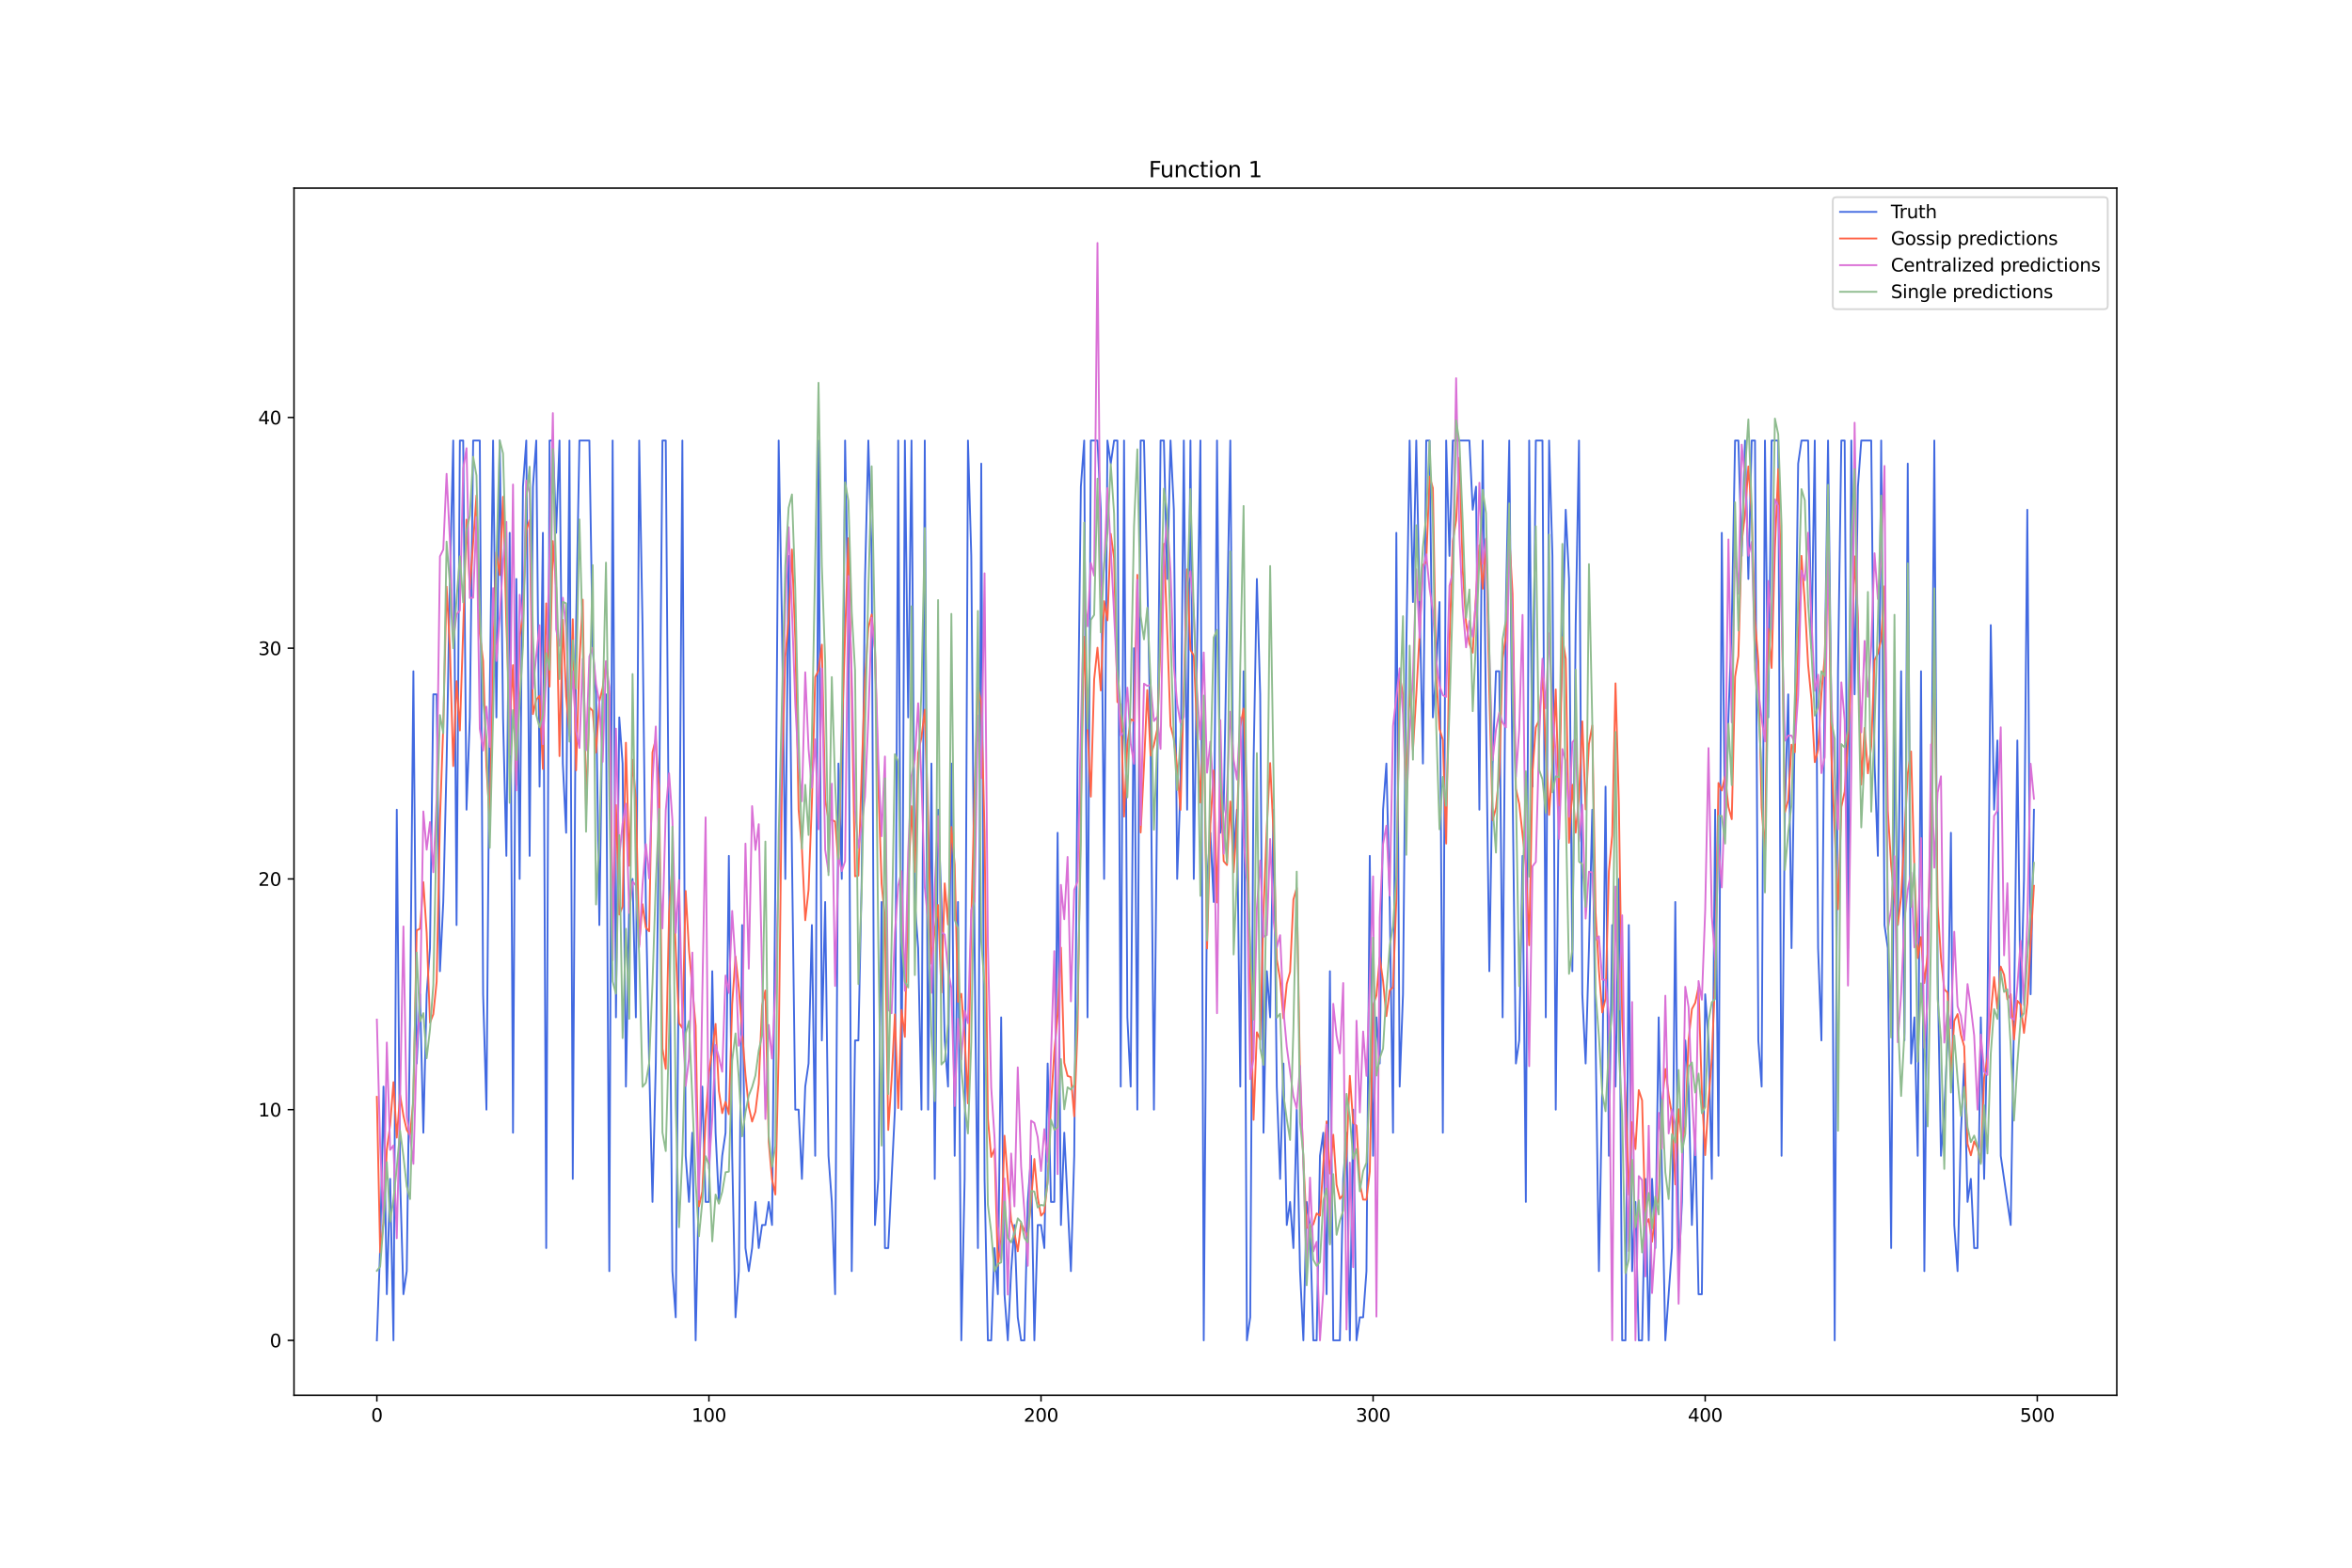 <?xml version="1.0" encoding="utf-8" standalone="no"?>
<!DOCTYPE svg PUBLIC "-//W3C//DTD SVG 1.1//EN"
  "http://www.w3.org/Graphics/SVG/1.1/DTD/svg11.dtd">
<svg xmlns:xlink="http://www.w3.org/1999/xlink" width="1296pt" height="864pt" viewBox="0 0 1296 864" xmlns="http://www.w3.org/2000/svg" version="1.1">
 <defs>
  <style type="text/css">*{stroke-linejoin: round; stroke-linecap: butt}</style>
 </defs>
 <g id="figure_1">
  <g id="patch_1">
   <path d="M 0 864 
L 1296 864 
L 1296 0 
L 0 0 
z
" style="fill: #ffffff"/>
  </g>
  <g id="axes_1">
   <g id="patch_2">
    <path d="M 162 768.96 
L 1166.4 768.96 
L 1166.4 103.68 
L 162 103.68 
z
" style="fill: #ffffff"/>
   </g>
   <g id="matplotlib.axis_1">
    <g id="xtick_1">
     <g id="line2d_1">
      <defs>
       <path id="m8e8fc72d94" d="M 0 0 
L 0 3.5 
" style="stroke: #000000; stroke-width: 0.8"/>
      </defs>
      <g>
       <use xlink:href="#m8e8fc72d94" x="207.655" y="768.96" style="stroke: #000000; stroke-width: 0.8"/>
      </g>
     </g>
     <g id="text_1">
      <!-- 0 -->
      <g transform="translate(204.473 783.558) scale(0.1 -0.1)">
       <defs>
        <path id="DejaVuSans-30" d="M 2034 4250 
Q 1547 4250 1301 3770 
Q 1056 3291 1056 2328 
Q 1056 1369 1301 889 
Q 1547 409 2034 409 
Q 2525 409 2770 889 
Q 3016 1369 3016 2328 
Q 3016 3291 2770 3770 
Q 2525 4250 2034 4250 
z
M 2034 4750 
Q 2819 4750 3233 4129 
Q 3647 3509 3647 2328 
Q 3647 1150 3233 529 
Q 2819 -91 2034 -91 
Q 1250 -91 836 529 
Q 422 1150 422 2328 
Q 422 3509 836 4129 
Q 1250 4750 2034 4750 
z
" transform="scale(0.016)"/>
       </defs>
       <use xlink:href="#DejaVuSans-30"/>
      </g>
     </g>
    </g>
    <g id="xtick_2">
     <g id="line2d_2">
      <g>
       <use xlink:href="#m8e8fc72d94" x="390.639" y="768.96" style="stroke: #000000; stroke-width: 0.8"/>
      </g>
     </g>
     <g id="text_2">
      <!-- 100 -->
      <g transform="translate(381.095 783.558) scale(0.1 -0.1)">
       <defs>
        <path id="DejaVuSans-31" d="M 794 531 
L 1825 531 
L 1825 4091 
L 703 3866 
L 703 4441 
L 1819 4666 
L 2450 4666 
L 2450 531 
L 3481 531 
L 3481 0 
L 794 0 
L 794 531 
z
" transform="scale(0.016)"/>
       </defs>
       <use xlink:href="#DejaVuSans-31"/>
       <use xlink:href="#DejaVuSans-30" x="63.623"/>
       <use xlink:href="#DejaVuSans-30" x="127.246"/>
      </g>
     </g>
    </g>
    <g id="xtick_3">
     <g id="line2d_3">
      <g>
       <use xlink:href="#m8e8fc72d94" x="573.623" y="768.96" style="stroke: #000000; stroke-width: 0.8"/>
      </g>
     </g>
     <g id="text_3">
      <!-- 200 -->
      <g transform="translate(564.079 783.558) scale(0.1 -0.1)">
       <defs>
        <path id="DejaVuSans-32" d="M 1228 531 
L 3431 531 
L 3431 0 
L 469 0 
L 469 531 
Q 828 903 1448 1529 
Q 2069 2156 2228 2338 
Q 2531 2678 2651 2914 
Q 2772 3150 2772 3378 
Q 2772 3750 2511 3984 
Q 2250 4219 1831 4219 
Q 1534 4219 1204 4116 
Q 875 4013 500 3803 
L 500 4441 
Q 881 4594 1212 4672 
Q 1544 4750 1819 4750 
Q 2544 4750 2975 4387 
Q 3406 4025 3406 3419 
Q 3406 3131 3298 2873 
Q 3191 2616 2906 2266 
Q 2828 2175 2409 1742 
Q 1991 1309 1228 531 
z
" transform="scale(0.016)"/>
       </defs>
       <use xlink:href="#DejaVuSans-32"/>
       <use xlink:href="#DejaVuSans-30" x="63.623"/>
       <use xlink:href="#DejaVuSans-30" x="127.246"/>
      </g>
     </g>
    </g>
    <g id="xtick_4">
     <g id="line2d_4">
      <g>
       <use xlink:href="#m8e8fc72d94" x="756.607" y="768.96" style="stroke: #000000; stroke-width: 0.8"/>
      </g>
     </g>
     <g id="text_4">
      <!-- 300 -->
      <g transform="translate(747.063 783.558) scale(0.1 -0.1)">
       <defs>
        <path id="DejaVuSans-33" d="M 2597 2516 
Q 3050 2419 3304 2112 
Q 3559 1806 3559 1356 
Q 3559 666 3084 287 
Q 2609 -91 1734 -91 
Q 1441 -91 1130 -33 
Q 819 25 488 141 
L 488 750 
Q 750 597 1062 519 
Q 1375 441 1716 441 
Q 2309 441 2620 675 
Q 2931 909 2931 1356 
Q 2931 1769 2642 2001 
Q 2353 2234 1838 2234 
L 1294 2234 
L 1294 2753 
L 1863 2753 
Q 2328 2753 2575 2939 
Q 2822 3125 2822 3475 
Q 2822 3834 2567 4026 
Q 2313 4219 1838 4219 
Q 1578 4219 1281 4162 
Q 984 4106 628 3988 
L 628 4550 
Q 988 4650 1302 4700 
Q 1616 4750 1894 4750 
Q 2613 4750 3031 4423 
Q 3450 4097 3450 3541 
Q 3450 3153 3228 2886 
Q 3006 2619 2597 2516 
z
" transform="scale(0.016)"/>
       </defs>
       <use xlink:href="#DejaVuSans-33"/>
       <use xlink:href="#DejaVuSans-30" x="63.623"/>
       <use xlink:href="#DejaVuSans-30" x="127.246"/>
      </g>
     </g>
    </g>
    <g id="xtick_5">
     <g id="line2d_5">
      <g>
       <use xlink:href="#m8e8fc72d94" x="939.591" y="768.96" style="stroke: #000000; stroke-width: 0.8"/>
      </g>
     </g>
     <g id="text_5">
      <!-- 400 -->
      <g transform="translate(930.047 783.558) scale(0.1 -0.1)">
       <defs>
        <path id="DejaVuSans-34" d="M 2419 4116 
L 825 1625 
L 2419 1625 
L 2419 4116 
z
M 2253 4666 
L 3047 4666 
L 3047 1625 
L 3713 1625 
L 3713 1100 
L 3047 1100 
L 3047 0 
L 2419 0 
L 2419 1100 
L 313 1100 
L 313 1709 
L 2253 4666 
z
" transform="scale(0.016)"/>
       </defs>
       <use xlink:href="#DejaVuSans-34"/>
       <use xlink:href="#DejaVuSans-30" x="63.623"/>
       <use xlink:href="#DejaVuSans-30" x="127.246"/>
      </g>
     </g>
    </g>
    <g id="xtick_6">
     <g id="line2d_6">
      <g>
       <use xlink:href="#m8e8fc72d94" x="1122.575" y="768.96" style="stroke: #000000; stroke-width: 0.8"/>
      </g>
     </g>
     <g id="text_6">
      <!-- 500 -->
      <g transform="translate(1113.032 783.558) scale(0.1 -0.1)">
       <defs>
        <path id="DejaVuSans-35" d="M 691 4666 
L 3169 4666 
L 3169 4134 
L 1269 4134 
L 1269 2991 
Q 1406 3038 1543 3061 
Q 1681 3084 1819 3084 
Q 2600 3084 3056 2656 
Q 3513 2228 3513 1497 
Q 3513 744 3044 326 
Q 2575 -91 1722 -91 
Q 1428 -91 1123 -41 
Q 819 9 494 109 
L 494 744 
Q 775 591 1075 516 
Q 1375 441 1709 441 
Q 2250 441 2565 725 
Q 2881 1009 2881 1497 
Q 2881 1984 2565 2268 
Q 2250 2553 1709 2553 
Q 1456 2553 1204 2497 
Q 953 2441 691 2322 
L 691 4666 
z
" transform="scale(0.016)"/>
       </defs>
       <use xlink:href="#DejaVuSans-35"/>
       <use xlink:href="#DejaVuSans-30" x="63.623"/>
       <use xlink:href="#DejaVuSans-30" x="127.246"/>
      </g>
     </g>
    </g>
   </g>
   <g id="matplotlib.axis_2">
    <g id="ytick_1">
     <g id="line2d_7">
      <defs>
       <path id="m75ef496b98" d="M 0 0 
L -3.5 0 
" style="stroke: #000000; stroke-width: 0.8"/>
      </defs>
      <g>
       <use xlink:href="#m75ef496b98" x="162" y="738.72" style="stroke: #000000; stroke-width: 0.8"/>
      </g>
     </g>
     <g id="text_7">
      <!-- 0 -->
      <g transform="translate(148.637 742.519) scale(0.1 -0.1)">
       <use xlink:href="#DejaVuSans-30"/>
      </g>
     </g>
    </g>
    <g id="ytick_2">
     <g id="line2d_8">
      <g>
       <use xlink:href="#m75ef496b98" x="162" y="611.559" style="stroke: #000000; stroke-width: 0.8"/>
      </g>
     </g>
     <g id="text_8">
      <!-- 10 -->
      <g transform="translate(142.275 615.358) scale(0.1 -0.1)">
       <use xlink:href="#DejaVuSans-31"/>
       <use xlink:href="#DejaVuSans-30" x="63.623"/>
      </g>
     </g>
    </g>
    <g id="ytick_3">
     <g id="line2d_9">
      <g>
       <use xlink:href="#m75ef496b98" x="162" y="484.398" style="stroke: #000000; stroke-width: 0.8"/>
      </g>
     </g>
     <g id="text_9">
      <!-- 20 -->
      <g transform="translate(142.275 488.198) scale(0.1 -0.1)">
       <use xlink:href="#DejaVuSans-32"/>
       <use xlink:href="#DejaVuSans-30" x="63.623"/>
      </g>
     </g>
    </g>
    <g id="ytick_4">
     <g id="line2d_10">
      <g>
       <use xlink:href="#m75ef496b98" x="162" y="357.238" style="stroke: #000000; stroke-width: 0.8"/>
      </g>
     </g>
     <g id="text_10">
      <!-- 30 -->
      <g transform="translate(142.275 361.037) scale(0.1 -0.1)">
       <use xlink:href="#DejaVuSans-33"/>
       <use xlink:href="#DejaVuSans-30" x="63.623"/>
      </g>
     </g>
    </g>
    <g id="ytick_5">
     <g id="line2d_11">
      <g>
       <use xlink:href="#m75ef496b98" x="162" y="230.077" style="stroke: #000000; stroke-width: 0.8"/>
      </g>
     </g>
     <g id="text_11">
      <!-- 40 -->
      <g transform="translate(142.275 233.876) scale(0.1 -0.1)">
       <use xlink:href="#DejaVuSans-34"/>
       <use xlink:href="#DejaVuSans-30" x="63.623"/>
      </g>
     </g>
    </g>
   </g>
   <g id="line2d_12">
    <path d="M 207.655 738.72 
L 209.484 687.856 
L 211.314 598.843 
L 213.144 713.288 
L 214.974 649.707 
L 216.804 738.72 
L 218.634 446.25 
L 220.463 649.707 
L 222.293 713.288 
L 224.123 700.572 
L 225.953 560.695 
L 227.783 369.954 
L 229.613 586.127 
L 231.442 547.979 
L 233.272 624.275 
L 235.102 547.979 
L 236.932 522.547 
L 238.762 382.67 
L 240.592 382.67 
L 242.422 535.263 
L 244.251 497.115 
L 246.081 420.818 
L 247.911 319.089 
L 249.741 242.793 
L 251.571 509.831 
L 253.401 242.793 
L 255.23 242.793 
L 257.06 446.25 
L 258.89 395.386 
L 260.72 242.793 
L 264.38 242.793 
L 266.209 547.979 
L 268.039 611.559 
L 269.869 382.67 
L 271.699 242.793 
L 273.529 395.386 
L 275.359 242.793 
L 277.189 395.386 
L 279.018 471.682 
L 280.848 293.657 
L 282.678 624.275 
L 284.508 319.089 
L 286.338 484.398 
L 288.168 268.225 
L 289.997 242.793 
L 291.827 471.682 
L 293.657 268.225 
L 295.487 242.793 
L 297.317 433.534 
L 299.147 293.657 
L 300.976 687.856 
L 302.806 242.793 
L 304.636 242.793 
L 306.466 293.657 
L 308.296 242.793 
L 310.126 420.818 
L 311.956 458.966 
L 313.785 242.793 
L 315.615 649.707 
L 317.445 344.522 
L 319.275 242.793 
L 324.764 242.793 
L 326.594 357.238 
L 328.424 382.67 
L 330.254 509.831 
L 332.084 382.67 
L 333.914 382.67 
L 335.743 700.572 
L 337.573 242.793 
L 339.403 560.695 
L 341.233 395.386 
L 343.063 420.818 
L 344.893 598.843 
L 346.723 497.115 
L 348.552 484.398 
L 350.382 560.695 
L 352.212 242.793 
L 354.042 344.522 
L 355.872 497.115 
L 357.702 586.127 
L 359.531 662.424 
L 361.361 586.127 
L 363.191 446.25 
L 365.021 242.793 
L 366.851 242.793 
L 368.681 484.398 
L 370.51 700.572 
L 372.34 726.004 
L 374.17 509.831 
L 376 242.793 
L 377.83 636.991 
L 379.66 662.424 
L 381.489 624.275 
L 383.319 738.72 
L 385.149 649.707 
L 386.979 598.843 
L 388.809 662.424 
L 390.639 662.424 
L 392.469 535.263 
L 394.298 624.275 
L 396.128 662.424 
L 397.958 636.991 
L 399.788 624.275 
L 401.618 471.682 
L 403.448 636.991 
L 405.277 726.004 
L 407.107 700.572 
L 408.937 509.831 
L 410.767 687.856 
L 412.597 700.572 
L 414.427 687.856 
L 416.256 662.424 
L 418.086 687.856 
L 419.916 675.14 
L 421.746 675.14 
L 423.576 662.424 
L 425.406 675.14 
L 427.236 484.398 
L 429.065 242.793 
L 430.895 344.522 
L 432.725 484.398 
L 434.555 306.373 
L 436.385 471.682 
L 438.215 611.559 
L 440.044 611.559 
L 441.874 649.707 
L 443.704 598.843 
L 445.534 586.127 
L 447.364 509.831 
L 449.194 636.991 
L 451.023 242.793 
L 452.853 573.411 
L 454.683 497.115 
L 456.513 636.991 
L 458.343 662.424 
L 460.173 713.288 
L 462.003 420.818 
L 463.832 484.398 
L 465.662 242.793 
L 467.492 344.522 
L 469.322 700.572 
L 471.152 573.411 
L 472.982 573.411 
L 474.811 484.398 
L 476.641 319.089 
L 478.471 242.793 
L 480.301 306.373 
L 482.131 675.14 
L 483.961 649.707 
L 485.79 497.115 
L 487.62 687.856 
L 489.45 687.856 
L 493.11 611.559 
L 494.94 242.793 
L 496.77 611.559 
L 498.599 242.793 
L 500.429 395.386 
L 502.259 242.793 
L 504.089 497.115 
L 505.919 522.547 
L 507.749 611.559 
L 509.578 242.793 
L 511.408 611.559 
L 513.238 420.818 
L 515.068 649.707 
L 516.898 446.25 
L 518.728 497.115 
L 520.557 573.411 
L 522.387 598.843 
L 524.217 420.818 
L 526.047 636.991 
L 527.877 497.115 
L 529.707 738.72 
L 531.536 649.707 
L 533.366 242.793 
L 535.196 306.373 
L 537.026 522.547 
L 538.856 687.856 
L 540.686 255.509 
L 542.516 649.707 
L 544.345 738.72 
L 546.175 738.72 
L 548.005 687.856 
L 549.835 713.288 
L 551.665 560.695 
L 553.495 713.288 
L 555.324 738.72 
L 557.154 700.572 
L 558.984 675.14 
L 560.814 726.004 
L 562.644 738.72 
L 564.474 738.72 
L 566.303 662.424 
L 568.133 636.991 
L 569.963 738.72 
L 571.793 675.14 
L 573.623 675.14 
L 575.453 687.856 
L 577.283 586.127 
L 579.112 662.424 
L 580.942 662.424 
L 582.772 458.966 
L 584.602 675.14 
L 586.432 624.275 
L 590.091 700.572 
L 591.921 636.991 
L 593.751 420.818 
L 595.581 268.225 
L 597.411 242.793 
L 599.241 560.695 
L 601.07 242.793 
L 604.73 242.793 
L 606.56 280.941 
L 608.39 484.398 
L 610.22 242.793 
L 612.05 255.509 
L 613.879 242.793 
L 615.709 242.793 
L 617.539 598.843 
L 619.369 242.793 
L 621.199 560.695 
L 623.029 598.843 
L 624.858 357.238 
L 626.688 611.559 
L 628.518 242.793 
L 630.348 242.793 
L 632.178 319.089 
L 634.008 408.102 
L 635.837 611.559 
L 637.667 433.534 
L 639.497 242.793 
L 641.327 242.793 
L 643.157 319.089 
L 644.987 242.793 
L 646.817 280.941 
L 648.646 484.398 
L 650.476 433.534 
L 652.306 242.793 
L 654.136 446.25 
L 655.966 242.793 
L 657.796 484.398 
L 659.625 357.238 
L 661.455 242.793 
L 663.285 738.72 
L 665.115 484.398 
L 666.945 458.966 
L 668.775 497.115 
L 670.604 242.793 
L 672.434 458.966 
L 674.264 446.25 
L 677.924 242.793 
L 679.754 471.682 
L 681.583 446.25 
L 683.413 598.843 
L 685.243 369.954 
L 687.073 738.72 
L 688.903 726.004 
L 690.733 420.818 
L 692.563 319.089 
L 694.392 382.67 
L 696.222 624.275 
L 698.052 535.263 
L 699.882 560.695 
L 701.712 446.25 
L 703.542 598.843 
L 705.371 649.707 
L 707.201 586.127 
L 709.031 675.14 
L 710.861 662.424 
L 712.691 687.856 
L 714.521 611.559 
L 716.35 700.572 
L 718.18 738.72 
L 720.01 662.424 
L 721.84 675.14 
L 723.67 738.72 
L 725.5 738.72 
L 727.33 636.991 
L 729.159 624.275 
L 730.989 713.288 
L 732.819 535.263 
L 734.649 738.72 
L 738.309 738.72 
L 740.138 649.707 
L 741.968 624.275 
L 743.798 738.72 
L 745.628 611.559 
L 747.458 738.72 
L 749.288 726.004 
L 751.117 726.004 
L 752.947 700.572 
L 754.777 471.682 
L 756.607 636.991 
L 758.437 560.695 
L 760.267 586.127 
L 762.097 446.25 
L 763.926 420.818 
L 765.756 497.115 
L 767.586 624.275 
L 769.416 293.657 
L 771.246 598.843 
L 773.076 547.979 
L 774.905 357.238 
L 776.735 242.793 
L 778.565 331.805 
L 780.395 242.793 
L 784.055 420.818 
L 785.884 242.793 
L 787.714 242.793 
L 789.544 395.386 
L 791.374 369.954 
L 793.204 331.805 
L 795.034 624.275 
L 796.864 242.793 
L 798.693 306.373 
L 800.523 242.793 
L 809.672 242.793 
L 811.502 280.941 
L 813.332 268.225 
L 815.162 446.25 
L 816.992 242.793 
L 818.822 395.386 
L 820.651 535.263 
L 822.481 420.818 
L 824.311 369.954 
L 826.141 369.954 
L 827.971 560.695 
L 829.801 331.805 
L 831.63 242.793 
L 833.46 433.534 
L 835.29 586.127 
L 837.12 573.411 
L 838.95 471.682 
L 840.78 662.424 
L 842.61 242.793 
L 844.439 433.534 
L 846.269 242.793 
L 849.929 242.793 
L 851.759 560.695 
L 853.589 242.793 
L 855.418 306.373 
L 857.248 611.559 
L 859.078 420.818 
L 860.908 357.238 
L 862.738 280.941 
L 864.568 319.089 
L 866.397 535.263 
L 868.227 344.522 
L 870.057 242.793 
L 871.887 547.979 
L 873.717 586.127 
L 875.547 522.547 
L 877.377 446.25 
L 881.036 700.572 
L 882.866 598.843 
L 884.696 433.534 
L 886.526 636.991 
L 888.356 509.831 
L 890.185 598.843 
L 892.015 484.398 
L 893.845 738.72 
L 895.675 738.72 
L 897.505 509.831 
L 899.335 700.572 
L 901.164 662.424 
L 902.994 738.72 
L 904.824 738.72 
L 906.654 649.707 
L 908.484 738.72 
L 910.314 649.707 
L 912.144 687.856 
L 913.973 560.695 
L 917.633 738.72 
L 921.293 687.856 
L 923.123 497.115 
L 924.952 700.572 
L 926.782 662.424 
L 928.612 573.411 
L 930.442 598.843 
L 932.272 675.14 
L 934.102 624.275 
L 935.931 713.288 
L 937.761 713.288 
L 939.591 547.979 
L 941.421 573.411 
L 943.251 649.707 
L 945.081 446.25 
L 946.911 636.991 
L 948.74 293.657 
L 950.57 458.966 
L 952.4 395.386 
L 954.23 344.522 
L 956.06 242.793 
L 957.89 242.793 
L 959.719 306.373 
L 961.549 242.793 
L 963.379 319.089 
L 965.209 242.793 
L 967.039 242.793 
L 968.869 573.411 
L 970.698 598.843 
L 972.528 242.793 
L 974.358 395.386 
L 976.188 242.793 
L 979.848 242.793 
L 981.678 636.991 
L 983.507 446.25 
L 985.337 382.67 
L 987.167 522.547 
L 988.997 395.386 
L 990.827 255.509 
L 992.657 242.793 
L 996.316 242.793 
L 998.146 357.238 
L 999.976 242.793 
L 1001.806 522.547 
L 1003.636 573.411 
L 1005.465 369.954 
L 1007.295 242.793 
L 1009.125 395.386 
L 1010.955 738.72 
L 1012.785 369.954 
L 1014.615 242.793 
L 1016.444 242.793 
L 1018.274 522.547 
L 1020.104 242.793 
L 1021.934 382.67 
L 1023.764 268.225 
L 1025.594 242.793 
L 1031.083 242.793 
L 1032.913 420.818 
L 1034.743 471.682 
L 1036.573 242.793 
L 1038.403 509.831 
L 1040.232 522.547 
L 1042.062 687.856 
L 1043.892 395.386 
L 1045.722 509.831 
L 1047.552 369.954 
L 1049.382 573.411 
L 1051.211 255.509 
L 1053.041 586.127 
L 1054.871 560.695 
L 1056.701 636.991 
L 1058.531 369.954 
L 1060.361 700.572 
L 1062.191 509.831 
L 1064.02 471.682 
L 1065.85 242.793 
L 1067.68 535.263 
L 1069.51 636.991 
L 1071.34 611.559 
L 1073.17 573.411 
L 1074.999 458.966 
L 1076.829 675.14 
L 1078.659 700.572 
L 1080.489 624.275 
L 1082.319 586.127 
L 1084.149 662.424 
L 1085.978 649.707 
L 1087.808 687.856 
L 1089.638 687.856 
L 1091.468 560.695 
L 1093.298 649.707 
L 1095.128 560.695 
L 1096.958 344.522 
L 1098.787 446.25 
L 1100.617 408.102 
L 1102.447 636.991 
L 1107.937 675.14 
L 1109.766 560.695 
L 1111.596 408.102 
L 1113.426 560.695 
L 1115.256 484.398 
L 1117.086 280.941 
L 1118.916 547.979 
L 1120.745 446.25 
L 1120.745 446.25 
" clip-path="url(#p964beadb2a)" style="fill: none; stroke: #4169e1; stroke-linecap: square"/>
   </g>
   <g id="line2d_13">
    <path d="M 207.655 604.509 
L 209.484 690.285 
L 211.314 673.67 
L 213.144 633.617 
L 214.974 620.107 
L 216.804 596.42 
L 218.634 626.98 
L 220.463 603.462 
L 222.293 614.918 
L 224.123 622.762 
L 225.953 625.608 
L 227.783 606.089 
L 229.613 512.763 
L 231.442 511.785 
L 233.272 486.157 
L 235.102 514.074 
L 236.932 563.637 
L 238.762 558.931 
L 240.592 541.101 
L 242.422 451.488 
L 244.251 400.075 
L 246.081 323.326 
L 247.911 357.059 
L 249.741 422.204 
L 251.571 375.42 
L 253.401 402.59 
L 255.23 346.622 
L 257.06 286.381 
L 258.89 324.715 
L 262.55 273.065 
L 264.38 349.196 
L 266.209 364.277 
L 268.039 422.652 
L 269.869 452.537 
L 271.699 359.982 
L 273.529 304.356 
L 275.359 316.945 
L 277.189 273.794 
L 279.018 343.839 
L 280.848 397.925 
L 282.678 366.571 
L 284.508 432.574 
L 286.338 351.452 
L 288.168 337.73 
L 289.997 292.249 
L 291.827 286.707 
L 293.657 393.558 
L 295.487 385.602 
L 297.317 383.468 
L 299.147 423.812 
L 300.976 332.549 
L 302.806 378.404 
L 304.636 298.205 
L 306.466 324.164 
L 308.296 416.713 
L 310.126 341.548 
L 311.956 383.853 
L 313.785 404.133 
L 315.615 341.269 
L 317.445 424.541 
L 319.275 365.02 
L 321.105 330.486 
L 322.935 445.906 
L 324.764 389.868 
L 326.594 391.74 
L 328.424 414.741 
L 330.254 386.503 
L 332.084 379.09 
L 333.914 364.731 
L 335.743 382.969 
L 337.573 506.445 
L 339.403 443.665 
L 341.233 504.057 
L 343.063 499.582 
L 344.893 409.33 
L 346.723 477.18 
L 348.552 418.707 
L 350.382 440.72 
L 352.212 520.734 
L 354.042 498.32 
L 355.872 511.153 
L 357.702 513.273 
L 359.531 414.656 
L 361.361 407.262 
L 363.191 436.271 
L 365.021 577.901 
L 366.851 589.066 
L 368.681 503.037 
L 370.51 476.261 
L 372.34 523.265 
L 374.17 563.872 
L 376 566.575 
L 377.83 491.063 
L 379.66 523.821 
L 383.319 565.394 
L 385.149 664.827 
L 386.979 656.612 
L 388.809 617.472 
L 390.639 591.053 
L 392.469 578.821 
L 394.298 564.336 
L 396.128 601.289 
L 397.958 613.478 
L 399.788 607.271 
L 401.618 614.054 
L 403.448 553.473 
L 405.277 527.2 
L 407.107 544.584 
L 410.767 592.338 
L 412.597 610.114 
L 414.427 618.132 
L 416.256 612.661 
L 418.086 597.462 
L 419.916 554.205 
L 421.746 545.885 
L 423.576 629.338 
L 425.406 649.995 
L 427.236 658.358 
L 429.065 579.67 
L 430.895 426.204 
L 432.725 362.009 
L 434.555 341.824 
L 436.385 302.855 
L 438.215 352.102 
L 440.044 446.166 
L 441.874 467.769 
L 443.704 507.163 
L 445.534 490.422 
L 447.364 442.396 
L 449.194 373.154 
L 451.023 369.561 
L 452.853 355.29 
L 454.683 440.431 
L 456.513 452.174 
L 458.343 451.778 
L 460.173 452.845 
L 462.003 475.938 
L 463.832 406.879 
L 465.662 349.654 
L 467.492 296.621 
L 469.322 383.711 
L 471.152 482.935 
L 472.982 482.576 
L 474.811 425.199 
L 476.641 373.741 
L 478.471 345.973 
L 480.301 338.658 
L 482.131 357.712 
L 483.961 432.946 
L 485.79 487.13 
L 487.62 505.982 
L 489.45 622.778 
L 491.28 595.22 
L 493.11 559.045 
L 494.94 610.708 
L 496.77 556.642 
L 498.599 571.455 
L 500.429 489.463 
L 502.259 444.29 
L 504.089 480.491 
L 505.919 414.893 
L 507.749 406.224 
L 509.578 391.093 
L 511.408 450.128 
L 513.238 531.192 
L 515.068 512.347 
L 516.898 498.79 
L 518.728 547.062 
L 520.557 486.862 
L 522.387 509.521 
L 524.217 455.769 
L 526.047 476.533 
L 527.877 552.178 
L 529.707 547.719 
L 531.536 571.609 
L 533.366 608.118 
L 535.196 506.634 
L 537.026 436.34 
L 538.856 378.897 
L 540.686 387.153 
L 542.516 458.451 
L 544.345 616.535 
L 546.175 637.64 
L 548.005 633.112 
L 549.835 697.592 
L 551.665 683.236 
L 553.495 625.914 
L 555.324 650.222 
L 557.154 672.757 
L 558.984 679.475 
L 560.814 689.626 
L 562.644 674.082 
L 564.474 678.092 
L 566.303 681.24 
L 568.133 662.308 
L 569.963 638.751 
L 571.793 659.932 
L 573.623 669.993 
L 575.453 668.068 
L 577.283 650.701 
L 579.112 608.655 
L 580.942 579.84 
L 582.772 558.969 
L 584.602 522.253 
L 586.432 585.679 
L 588.262 592.986 
L 590.091 593.611 
L 591.921 615.268 
L 593.751 566.927 
L 595.581 443.851 
L 597.411 350.914 
L 599.241 401.852 
L 601.07 439.06 
L 602.9 374.438 
L 604.73 356.953 
L 606.56 380.538 
L 608.39 331.333 
L 610.22 341.886 
L 612.05 294.233 
L 613.879 307.681 
L 615.709 386.917 
L 617.539 388.216 
L 619.369 450.049 
L 621.199 410.526 
L 623.029 396.366 
L 624.858 397.365 
L 626.688 316.824 
L 628.518 458.813 
L 630.348 422.191 
L 632.178 380.321 
L 634.008 416.444 
L 635.837 410.571 
L 637.667 401.892 
L 639.497 354.36 
L 641.327 299.667 
L 643.157 348.071 
L 644.987 400.011 
L 646.817 407.19 
L 648.646 423.037 
L 650.476 446.363 
L 654.136 313.782 
L 655.966 358.165 
L 657.796 361.284 
L 661.455 442.327 
L 663.285 397.994 
L 665.115 522.729 
L 666.945 454.321 
L 668.775 424.607 
L 670.604 497.375 
L 672.434 429.037 
L 674.264 474.607 
L 676.094 476.751 
L 677.924 441.71 
L 679.754 480.737 
L 681.583 453.655 
L 683.413 400.558 
L 685.243 390.515 
L 687.073 437.747 
L 688.903 539.635 
L 690.733 617.181 
L 692.563 568.916 
L 694.392 572.979 
L 696.222 502.386 
L 698.052 455.709 
L 699.882 420.541 
L 701.712 459.015 
L 703.542 528.692 
L 705.371 539.958 
L 707.201 561.203 
L 709.031 542.225 
L 710.861 535.573 
L 712.691 495.758 
L 714.521 489.372 
L 716.35 593.287 
L 718.18 639.209 
L 720.01 676.697 
L 721.84 676.643 
L 723.67 674.724 
L 725.5 668.747 
L 727.33 670.046 
L 729.159 641.8 
L 730.989 618.038 
L 732.819 646.773 
L 734.649 625.369 
L 736.479 652.99 
L 738.309 660.723 
L 740.138 658.395 
L 741.968 635.576 
L 743.798 592.924 
L 745.628 618.814 
L 747.458 620.365 
L 749.288 652.165 
L 751.117 661.159 
L 752.947 661.161 
L 754.777 645.677 
L 756.607 554.036 
L 758.437 548.579 
L 760.267 527.76 
L 762.097 540.709 
L 763.926 560.006 
L 765.756 545.957 
L 767.586 544.103 
L 769.416 495.351 
L 771.246 372.06 
L 773.076 382.912 
L 774.905 436.113 
L 776.735 376.038 
L 778.565 413.298 
L 780.395 383.055 
L 782.225 349.443 
L 784.055 311.358 
L 785.884 309.849 
L 787.714 262.634 
L 789.544 268.975 
L 791.374 372.148 
L 793.204 401.786 
L 795.034 407.759 
L 796.864 464.939 
L 798.693 353.838 
L 800.523 298.143 
L 802.353 286.803 
L 804.183 252.221 
L 806.013 314.552 
L 807.843 343.09 
L 809.672 354.725 
L 811.502 359.736 
L 813.332 327.362 
L 815.162 300.465 
L 816.992 324.484 
L 818.822 297.319 
L 820.651 381.555 
L 822.481 452.104 
L 824.311 445.252 
L 826.141 426.697 
L 827.971 362.901 
L 829.801 350.313 
L 831.63 295.076 
L 833.46 327.385 
L 835.29 434.659 
L 837.12 443.075 
L 840.78 476.756 
L 842.61 520.949 
L 844.439 425.315 
L 846.269 400.823 
L 848.099 396.849 
L 849.929 370.374 
L 851.759 414.11 
L 853.589 449.115 
L 855.418 421.484 
L 857.248 379.973 
L 859.078 443.938 
L 860.908 351.135 
L 862.738 363.04 
L 864.568 464.488 
L 866.397 432.483 
L 868.227 458.868 
L 870.057 439.543 
L 871.887 397.598 
L 873.717 446.079 
L 875.547 409.958 
L 877.377 399.814 
L 879.206 502.939 
L 881.036 534.928 
L 882.866 558.016 
L 884.696 550.32 
L 886.526 480.175 
L 888.356 460.483 
L 890.185 376.613 
L 892.015 442.465 
L 893.845 561.51 
L 895.675 604.311 
L 897.505 658.428 
L 899.335 618.448 
L 901.164 633.305 
L 902.994 600.779 
L 904.824 606.453 
L 906.654 675.054 
L 908.484 671.887 
L 910.314 684.348 
L 912.144 668.192 
L 913.973 659.912 
L 915.803 608.651 
L 917.633 589.113 
L 919.463 603.428 
L 921.293 614.554 
L 923.123 652.772 
L 924.952 611.349 
L 926.782 629.514 
L 928.612 620.865 
L 930.442 573.261 
L 932.272 556.141 
L 934.102 552.709 
L 935.931 544.008 
L 937.761 602.367 
L 939.591 636.587 
L 941.421 606.731 
L 943.251 583.327 
L 945.081 537.983 
L 946.911 431.526 
L 948.74 435.677 
L 950.57 427.806 
L 952.4 444.78 
L 954.23 451.472 
L 956.06 372.997 
L 957.89 361.54 
L 959.719 298.861 
L 961.549 283.38 
L 963.379 257.084 
L 965.209 282.83 
L 967.039 341.758 
L 968.869 364.523 
L 970.698 445.121 
L 972.528 470.277 
L 974.358 346.561 
L 976.188 368.134 
L 978.018 302.19 
L 979.848 258.479 
L 981.678 327.52 
L 983.507 447.662 
L 985.337 441.001 
L 987.167 410.444 
L 988.997 414.588 
L 990.827 355.74 
L 992.657 306.353 
L 994.486 332.152 
L 996.316 366.509 
L 998.146 385.594 
L 999.976 420.029 
L 1001.806 413.3 
L 1003.636 382.202 
L 1005.465 362.28 
L 1007.295 294.249 
L 1009.125 415.65 
L 1012.785 501.111 
L 1014.615 444.663 
L 1016.444 436.38 
L 1018.274 408.347 
L 1020.104 370.727 
L 1021.934 306.609 
L 1023.764 340.412 
L 1025.594 432.403 
L 1027.424 401.178 
L 1029.253 426.217 
L 1031.083 411.376 
L 1032.913 363.85 
L 1034.743 360.198 
L 1036.573 352.319 
L 1038.403 323.066 
L 1040.232 446.783 
L 1042.062 476.915 
L 1043.892 495.812 
L 1045.722 509.593 
L 1047.552 494.134 
L 1051.211 426.425 
L 1053.041 414.161 
L 1054.871 479.416 
L 1056.701 528.047 
L 1058.531 516.446 
L 1060.361 541.788 
L 1062.191 525.955 
L 1065.85 358.495 
L 1067.68 499.136 
L 1069.51 527.853 
L 1071.34 545.238 
L 1073.17 547.054 
L 1074.999 592.912 
L 1076.829 562.655 
L 1078.659 558.874 
L 1080.489 570.323 
L 1082.319 576.711 
L 1084.149 630.391 
L 1085.978 636.731 
L 1087.808 629.036 
L 1089.638 632.606 
L 1091.468 640.51 
L 1093.298 593.938 
L 1095.128 582.984 
L 1096.958 559.079 
L 1098.787 538.562 
L 1100.617 555.964 
L 1102.447 532.722 
L 1104.277 537.276 
L 1106.107 550.799 
L 1107.937 547.931 
L 1109.766 572.912 
L 1111.596 551.548 
L 1113.426 553.634 
L 1115.256 569.276 
L 1117.086 553.143 
L 1118.916 519.215 
L 1120.745 488.184 
L 1120.745 488.184 
" clip-path="url(#p964beadb2a)" style="fill: none; stroke: #ff6347; stroke-linecap: square"/>
   </g>
   <g id="line2d_14">
    <path d="M 207.655 561.922 
L 209.484 631.32 
L 211.314 673.691 
L 213.144 574.556 
L 214.974 633.756 
L 216.804 631.293 
L 218.634 682.447 
L 220.463 606.288 
L 222.293 510.591 
L 224.123 615.344 
L 225.953 626.029 
L 227.783 641.426 
L 229.613 578.499 
L 231.442 553.766 
L 233.272 447.207 
L 235.102 468.297 
L 236.932 453.063 
L 238.762 480.712 
L 240.592 440.847 
L 242.422 306.637 
L 244.251 302.878 
L 246.081 261.136 
L 247.911 297.877 
L 249.741 353.578 
L 251.571 338.572 
L 253.401 336.472 
L 255.23 258.277 
L 257.06 247.012 
L 258.89 329.575 
L 260.72 329.411 
L 262.55 285.009 
L 264.38 401.606 
L 266.209 413.618 
L 268.039 389.441 
L 269.869 411.639 
L 271.699 324.102 
L 273.529 364.274 
L 275.359 339.591 
L 277.189 310.07 
L 279.018 287.609 
L 280.848 416.038 
L 282.678 267.02 
L 284.508 435.641 
L 286.338 327.78 
L 288.168 344.1 
L 289.997 264.878 
L 291.827 271.406 
L 293.657 379.555 
L 295.487 361.388 
L 297.317 344.596 
L 299.147 410.149 
L 300.976 371.451 
L 302.806 306.063 
L 304.636 227.656 
L 306.466 346.975 
L 308.296 355.941 
L 310.126 329.447 
L 311.956 345.601 
L 313.785 405.383 
L 315.615 369.932 
L 317.445 402.715 
L 319.275 412.209 
L 321.105 363.075 
L 322.935 413.544 
L 324.764 361.778 
L 326.594 356.964 
L 328.424 376.948 
L 330.254 387.3 
L 332.084 419.868 
L 333.914 364.355 
L 335.743 378.777 
L 337.573 529.241 
L 339.403 401.586 
L 341.233 472.289 
L 343.063 453.988 
L 344.893 442.957 
L 346.723 503.15 
L 348.552 485.865 
L 350.382 487.942 
L 352.212 522.031 
L 354.042 487.717 
L 355.872 465.178 
L 357.702 484.153 
L 359.531 430.886 
L 361.361 400.393 
L 363.191 475.398 
L 365.021 511.681 
L 366.851 446.628 
L 368.681 426.19 
L 370.51 452.053 
L 372.34 514.146 
L 374.17 485.07 
L 376 561.254 
L 377.83 598.47 
L 379.66 583.422 
L 381.489 524.985 
L 383.319 600.793 
L 385.149 661.167 
L 386.979 548.36 
L 388.809 450.473 
L 390.639 643.925 
L 392.469 616.355 
L 394.298 575.926 
L 396.128 582.697 
L 397.958 590.647 
L 399.788 537.651 
L 401.618 547.207 
L 403.448 502.054 
L 405.277 530.678 
L 407.107 576.334 
L 408.937 570.084 
L 410.767 464.93 
L 412.597 533.873 
L 414.427 444.273 
L 416.256 468.445 
L 418.086 454.217 
L 421.746 616.7 
L 423.576 564.859 
L 425.406 583.407 
L 427.236 546.108 
L 429.065 481.426 
L 430.895 400.557 
L 432.725 333.134 
L 434.555 290.556 
L 436.385 336.815 
L 438.215 388.032 
L 440.044 421.977 
L 441.874 441.603 
L 443.704 370.513 
L 445.534 412.804 
L 447.364 434.103 
L 449.194 407.455 
L 451.023 457.048 
L 452.853 368.396 
L 454.683 468.294 
L 456.513 480.529 
L 458.343 431.888 
L 460.173 543.386 
L 462.003 472.1 
L 463.832 480.097 
L 465.662 474.588 
L 467.492 317.481 
L 469.322 372.208 
L 471.152 446.682 
L 472.982 467.366 
L 474.811 454.916 
L 476.641 439.052 
L 478.471 395.93 
L 480.301 340.455 
L 482.131 358.828 
L 483.961 418.478 
L 485.79 460.879 
L 487.62 416.929 
L 489.45 556.495 
L 491.28 558.411 
L 493.11 514.075 
L 494.94 488.155 
L 496.77 480.157 
L 498.599 546.018 
L 500.429 469.738 
L 502.259 427.736 
L 504.089 418.49 
L 505.919 387.582 
L 507.749 430.738 
L 509.578 489.191 
L 511.408 507.313 
L 513.238 547.224 
L 515.068 489.056 
L 516.898 449.715 
L 518.728 513.641 
L 520.557 515.104 
L 522.387 534.602 
L 524.217 544.436 
L 526.047 609.534 
L 527.877 561.479 
L 529.707 583.895 
L 531.536 556.985 
L 533.366 563.891 
L 535.196 501.617 
L 537.026 496.729 
L 538.856 394.369 
L 540.686 428.866 
L 542.516 315.965 
L 544.345 520.919 
L 546.175 599.313 
L 548.005 626.922 
L 549.835 675.499 
L 551.665 694.317 
L 553.495 649.485 
L 555.324 713.494 
L 557.154 635.73 
L 558.984 664.88 
L 560.814 588.261 
L 562.644 642.706 
L 564.474 667.743 
L 566.303 697.631 
L 568.133 617.648 
L 569.963 618.903 
L 571.793 626.729 
L 573.623 645.401 
L 575.453 622.304 
L 577.283 640.224 
L 580.942 524.212 
L 582.772 647.09 
L 584.602 487.68 
L 586.432 506.61 
L 588.262 472.276 
L 590.091 551.889 
L 591.921 490.349 
L 593.751 485.907 
L 595.581 402.769 
L 597.411 327.588 
L 599.241 345.193 
L 601.07 310.235 
L 602.9 317.257 
L 604.73 133.92 
L 606.56 335.21 
L 608.39 312.091 
L 610.22 268.987 
L 612.05 301.975 
L 615.709 375.454 
L 617.539 405.344 
L 619.369 403.345 
L 621.199 378.977 
L 623.029 409.752 
L 624.858 420.94 
L 626.688 319.56 
L 628.518 454.653 
L 630.348 376.798 
L 632.178 378.021 
L 634.008 377.465 
L 635.837 397.384 
L 637.667 395.07 
L 639.497 412.708 
L 641.327 305.886 
L 643.157 286.635 
L 644.987 315.209 
L 646.817 366.853 
L 648.646 387.979 
L 650.476 398.356 
L 652.306 395.192 
L 654.136 321.634 
L 655.966 314.832 
L 657.796 336.793 
L 659.625 380.753 
L 661.455 407.534 
L 663.285 359.588 
L 665.115 425.861 
L 666.945 408.706 
L 668.775 439.636 
L 670.604 558.403 
L 672.434 396.881 
L 674.264 470.498 
L 676.094 435.919 
L 677.924 392.26 
L 679.754 418.785 
L 681.583 429.627 
L 683.413 395.316 
L 685.243 461.639 
L 687.073 486.261 
L 688.903 594.745 
L 690.733 583.562 
L 692.563 500.602 
L 694.392 474.276 
L 696.222 516.308 
L 698.052 515.325 
L 699.882 462.395 
L 701.712 507.052 
L 703.542 522.19 
L 705.371 515.391 
L 707.201 556.61 
L 709.031 576.879 
L 712.691 604.257 
L 714.521 610.998 
L 716.35 587.44 
L 718.18 641.845 
L 720.01 701.664 
L 721.84 649.029 
L 723.67 689.734 
L 725.5 684.381 
L 727.33 738.72 
L 729.159 711.448 
L 730.989 619.79 
L 732.819 685.147 
L 734.649 553.225 
L 736.479 570.741 
L 738.309 580.562 
L 740.138 541.76 
L 741.968 732.736 
L 743.798 640.761 
L 745.628 698.369 
L 747.458 562.55 
L 749.288 613.11 
L 751.117 568.481 
L 752.947 592.95 
L 754.777 541.509 
L 756.607 483.012 
L 758.437 725.61 
L 760.267 505.828 
L 762.097 465.187 
L 763.926 455.072 
L 765.756 493.608 
L 767.586 400.114 
L 771.246 368.289 
L 773.076 393.492 
L 774.905 445.483 
L 776.735 402.629 
L 778.565 372.992 
L 780.395 313.735 
L 782.225 351.467 
L 784.055 314.187 
L 785.884 305.446 
L 787.714 324.242 
L 789.544 336.657 
L 791.374 363.951 
L 793.204 377.795 
L 795.034 383.133 
L 796.864 384.066 
L 798.693 322.799 
L 800.523 315.727 
L 802.353 208.43 
L 804.183 295.679 
L 806.013 335.187 
L 807.843 356.776 
L 809.672 342.232 
L 811.502 350.875 
L 813.332 330.477 
L 815.162 266.052 
L 816.992 310.767 
L 818.822 296.747 
L 820.651 360.133 
L 822.481 418.991 
L 824.311 402.285 
L 826.141 392.766 
L 827.971 398.231 
L 829.801 400.952 
L 831.63 294.805 
L 833.46 344.112 
L 835.29 428.202 
L 837.12 402.233 
L 838.95 338.89 
L 840.78 486.756 
L 842.61 587.585 
L 844.439 477.455 
L 846.269 475.06 
L 848.099 407.766 
L 849.929 363.017 
L 851.759 390.47 
L 853.589 348.988 
L 855.418 390.346 
L 857.248 415.991 
L 859.078 462.377 
L 860.908 412.824 
L 862.738 419.549 
L 864.568 450.104 
L 866.397 409.079 
L 868.227 407.174 
L 870.057 463.786 
L 871.887 443.488 
L 873.717 506.256 
L 875.547 480.397 
L 877.377 480.856 
L 879.206 517.943 
L 881.036 516.033 
L 882.866 539.866 
L 884.696 540.019 
L 886.526 560.603 
L 888.356 738.72 
L 890.185 488.595 
L 892.015 556.52 
L 893.845 504.431 
L 895.675 625.972 
L 897.505 689.535 
L 899.335 552.229 
L 901.164 738.72 
L 902.994 648.161 
L 904.824 650.372 
L 906.654 703.487 
L 908.484 620.423 
L 910.314 712.644 
L 912.144 682.884 
L 913.973 613.307 
L 915.803 632.964 
L 917.633 548.755 
L 919.463 624.676 
L 921.293 611.439 
L 923.123 620.113 
L 924.952 718.549 
L 926.782 645.486 
L 928.612 543.849 
L 930.442 555.033 
L 932.272 602.87 
L 934.102 636.692 
L 935.931 540.658 
L 937.761 550.971 
L 939.591 501.836 
L 941.421 412.284 
L 943.251 505.112 
L 945.081 528.866 
L 946.911 465.397 
L 948.74 489.084 
L 950.57 435.302 
L 952.4 297.277 
L 954.23 398.144 
L 956.06 301.107 
L 957.89 327.269 
L 959.719 245.019 
L 961.549 263.026 
L 963.379 306.264 
L 965.209 298.655 
L 967.039 362.737 
L 968.869 380.525 
L 970.698 396.098 
L 972.528 408.646 
L 974.358 320.166 
L 976.188 346.841 
L 978.018 275.238 
L 979.848 278.885 
L 981.678 340.242 
L 983.507 408.219 
L 985.337 405.394 
L 987.167 405.394 
L 988.997 409.463 
L 990.827 383.259 
L 992.657 314.441 
L 994.486 319.797 
L 996.316 293.563 
L 998.146 341.435 
L 999.976 380.75 
L 1001.806 371.863 
L 1003.636 426.086 
L 1005.465 417.285 
L 1007.295 299.423 
L 1009.125 385.762 
L 1010.955 425.887 
L 1012.785 457.084 
L 1014.615 376.064 
L 1016.444 397.044 
L 1018.274 543.192 
L 1020.104 424.088 
L 1021.934 232.97 
L 1023.764 355.841 
L 1025.594 403.635 
L 1027.424 353.238 
L 1029.253 383.985 
L 1031.083 356.292 
L 1032.913 304.897 
L 1034.743 330.111 
L 1036.573 308.529 
L 1038.403 256.813 
L 1040.232 512.193 
L 1042.062 500.917 
L 1043.892 471.853 
L 1045.722 574.416 
L 1047.552 547.755 
L 1049.382 507.081 
L 1051.211 490.402 
L 1053.041 480.81 
L 1054.871 522.151 
L 1056.701 518.95 
L 1058.531 461.882 
L 1060.361 577.463 
L 1062.191 549.703 
L 1064.02 410.247 
L 1065.85 478.227 
L 1067.68 436.866 
L 1069.51 427.834 
L 1071.34 574.632 
L 1073.17 556.399 
L 1074.999 566.722 
L 1076.829 513.514 
L 1078.659 554.626 
L 1080.489 559.836 
L 1082.319 573.306 
L 1084.149 542.345 
L 1085.978 555.265 
L 1087.808 570.743 
L 1089.638 611.573 
L 1091.468 570.177 
L 1093.298 590.681 
L 1095.128 592.436 
L 1096.958 510.342 
L 1098.787 449.651 
L 1100.617 446.846 
L 1102.447 400.842 
L 1104.277 526.515 
L 1106.107 486.777 
L 1107.937 560.798 
L 1109.766 561.994 
L 1111.596 543.477 
L 1113.426 518.494 
L 1115.256 553.975 
L 1117.086 508.119 
L 1118.916 420.911 
L 1120.745 440.206 
L 1120.745 440.206 
" clip-path="url(#p964beadb2a)" style="fill: none; stroke: #da70d6; stroke-linecap: square"/>
   </g>
   <g id="line2d_15">
    <path d="M 207.655 700.373 
L 209.484 698.005 
L 211.314 674.015 
L 213.144 640.441 
L 214.974 673.347 
L 216.804 660.98 
L 218.634 643.523 
L 220.463 623.189 
L 222.293 637.256 
L 224.123 653.742 
L 225.953 660.826 
L 227.783 598.257 
L 229.613 524.954 
L 231.442 562.979 
L 233.272 558.367 
L 235.102 583.23 
L 236.932 567.357 
L 238.762 542.825 
L 240.592 455.064 
L 242.422 394.116 
L 244.251 404.14 
L 246.081 298.504 
L 247.911 321.745 
L 249.741 357.268 
L 251.571 330.222 
L 253.401 306.588 
L 255.23 331.985 
L 257.06 292.264 
L 258.89 284.253 
L 260.72 251.727 
L 262.55 262.065 
L 264.38 335.18 
L 266.209 386.166 
L 268.039 406.094 
L 269.869 467.256 
L 271.699 394.75 
L 273.529 309.318 
L 275.359 242.741 
L 277.189 249.865 
L 279.018 314.128 
L 280.848 442.476 
L 282.678 391.338 
L 284.508 418.819 
L 288.168 356.013 
L 289.997 275.153 
L 291.827 257.22 
L 293.657 350.359 
L 295.487 394.001 
L 297.317 400.897 
L 299.147 394.087 
L 300.976 359.942 
L 302.806 369.07 
L 304.636 247.445 
L 306.466 316.448 
L 308.296 374.281 
L 310.126 331.707 
L 311.956 332.517 
L 313.785 408.743 
L 315.615 352.92 
L 317.445 379.521 
L 319.275 286.249 
L 321.105 353.196 
L 322.935 458.379 
L 324.764 387.535 
L 326.594 311.451 
L 328.424 498.474 
L 330.254 462.242 
L 332.084 390.941 
L 333.914 310.065 
L 335.743 437.843 
L 337.573 540.94 
L 339.403 547.64 
L 341.233 460.269 
L 343.063 572.137 
L 344.893 511.878 
L 346.723 561.493 
L 348.552 371.476 
L 350.382 484.553 
L 352.212 526.39 
L 354.042 598.995 
L 355.872 596.731 
L 357.702 585.935 
L 359.531 542.055 
L 361.361 486.942 
L 363.191 445.824 
L 365.021 624.121 
L 366.851 634.392 
L 368.681 569.198 
L 370.51 455.591 
L 372.34 609.441 
L 374.17 676.384 
L 376 636.359 
L 377.83 569.585 
L 379.66 562.7 
L 381.489 605.714 
L 383.319 651.744 
L 385.149 681.363 
L 386.979 662.252 
L 388.809 637.204 
L 390.639 641.835 
L 392.469 684.142 
L 394.298 658.345 
L 396.128 663.401 
L 397.958 656.883 
L 399.788 646.092 
L 401.618 645.736 
L 403.448 584.621 
L 405.277 569.546 
L 407.107 594.346 
L 408.937 626.306 
L 410.767 613.06 
L 412.597 603.773 
L 414.427 599.117 
L 416.256 592.73 
L 418.086 578.991 
L 419.916 570.681 
L 421.746 463.801 
L 423.576 626.14 
L 425.406 643.027 
L 427.236 631.693 
L 429.065 460.777 
L 432.725 311.822 
L 434.555 279.846 
L 436.385 272.489 
L 438.215 325.262 
L 440.044 405.641 
L 441.874 467.68 
L 443.704 432.541 
L 445.534 460.188 
L 447.364 407.265 
L 451.023 210.964 
L 452.853 311.712 
L 454.683 364.595 
L 456.513 482.324 
L 458.343 373.146 
L 460.173 431.909 
L 462.003 473.325 
L 463.832 399.008 
L 465.662 265.821 
L 467.492 276.066 
L 469.322 337.106 
L 471.152 369.565 
L 472.982 542.365 
L 474.811 490.604 
L 476.641 401.858 
L 478.471 326.049 
L 480.301 256.994 
L 482.131 353.23 
L 483.961 519.709 
L 485.79 631.373 
L 487.62 428.955 
L 489.45 602.938 
L 491.28 519.649 
L 493.11 415.678 
L 494.94 419.52 
L 496.77 519.087 
L 498.599 541.174 
L 500.429 544.251 
L 502.259 334.115 
L 504.089 537.394 
L 505.919 428.242 
L 507.749 380.124 
L 509.578 290.979 
L 511.408 507.4 
L 513.238 569.936 
L 515.068 606.858 
L 516.898 330.692 
L 518.728 586.681 
L 520.557 584.721 
L 522.387 564.216 
L 524.217 338.31 
L 526.047 506.885 
L 527.877 511.601 
L 529.707 589.145 
L 531.536 609.308 
L 533.366 624.687 
L 535.196 574.383 
L 537.026 464.583 
L 538.856 336.711 
L 540.686 518.801 
L 542.516 542.966 
L 544.345 663.969 
L 546.175 679.15 
L 548.005 700.581 
L 549.835 696.607 
L 551.665 695.738 
L 553.495 662.197 
L 555.324 682.343 
L 557.154 684.747 
L 558.984 679.853 
L 560.814 671.475 
L 562.644 673.494 
L 564.474 682.315 
L 566.303 684.711 
L 568.133 656.394 
L 569.963 656.696 
L 571.793 665.489 
L 573.623 664.07 
L 575.453 664.476 
L 577.283 651.976 
L 579.112 617.093 
L 580.942 622.682 
L 582.772 621.264 
L 584.602 583.694 
L 586.432 611.352 
L 588.262 599.223 
L 590.091 600.526 
L 591.921 597.937 
L 593.751 553.029 
L 595.581 464.491 
L 597.411 288.014 
L 599.241 401.593 
L 601.07 341.688 
L 602.9 338.898 
L 604.73 263.789 
L 606.56 348.531 
L 608.39 310.866 
L 610.22 294.126 
L 612.05 255.775 
L 613.879 283.174 
L 615.709 368.949 
L 617.539 390.158 
L 619.369 404.102 
L 621.199 439.501 
L 623.029 383.393 
L 624.858 290.18 
L 626.688 247.644 
L 628.518 339.515 
L 630.348 352.368 
L 632.178 334.905 
L 634.008 375.522 
L 635.837 457.297 
L 637.667 410.343 
L 641.327 269.307 
L 643.157 283.015 
L 644.987 350.151 
L 646.817 407.538 
L 648.646 435.412 
L 650.476 406.485 
L 652.306 389.212 
L 655.966 269.526 
L 657.796 337.869 
L 659.625 386.414 
L 661.455 493.749 
L 663.285 383.328 
L 665.115 518.305 
L 666.945 424.122 
L 668.775 351.359 
L 670.604 347.167 
L 672.434 428.482 
L 674.264 453.874 
L 676.094 475.551 
L 677.924 303.975 
L 679.754 526.04 
L 681.583 483.291 
L 683.413 367.491 
L 685.243 278.853 
L 687.073 474.66 
L 688.903 520.89 
L 690.733 561.943 
L 692.563 415.07 
L 694.392 577.672 
L 696.222 586.888 
L 698.052 477.118 
L 699.882 311.934 
L 701.712 424.701 
L 703.542 560.892 
L 705.371 558.717 
L 707.201 603.401 
L 709.031 616.681 
L 710.861 628.255 
L 712.691 567.252 
L 714.521 480.387 
L 716.35 618.564 
L 718.18 636.434 
L 720.01 708.342 
L 721.84 674.682 
L 723.67 694.328 
L 725.5 697.651 
L 727.33 695.557 
L 729.159 661.748 
L 730.989 654.97 
L 732.819 685.877 
L 734.649 647.116 
L 736.479 680.556 
L 738.309 672.759 
L 740.138 667.145 
L 741.968 602.855 
L 743.798 615.654 
L 745.628 638.644 
L 747.458 633.234 
L 749.288 656.578 
L 751.117 645.414 
L 752.947 640.809 
L 754.777 596.14 
L 756.607 516.752 
L 758.437 592.796 
L 760.267 583.182 
L 762.097 577.859 
L 763.926 546.686 
L 765.756 521.419 
L 767.586 510.407 
L 769.416 482.249 
L 771.246 391.603 
L 773.076 339.595 
L 774.905 471.097 
L 776.735 355.822 
L 778.565 418.658 
L 780.395 289.493 
L 782.225 330.872 
L 784.055 301.541 
L 785.884 284.204 
L 787.714 243.034 
L 789.544 287.762 
L 791.374 399.697 
L 793.204 457.08 
L 795.034 428.18 
L 796.864 444.055 
L 798.693 391.335 
L 800.523 329.123 
L 802.353 231.629 
L 804.183 243.673 
L 806.013 288.067 
L 807.843 340.518 
L 809.672 324.879 
L 811.502 391.972 
L 813.332 352.279 
L 815.162 308.146 
L 816.992 269.988 
L 818.822 282.789 
L 820.651 358.068 
L 822.481 444.41 
L 824.311 469.896 
L 826.141 406.369 
L 827.971 352.354 
L 829.801 341.649 
L 831.63 277.44 
L 833.46 381.814 
L 835.29 436.145 
L 837.12 543.502 
L 838.95 492.338 
L 840.78 425.05 
L 842.61 483.131 
L 844.439 353.283 
L 846.269 290.011 
L 848.099 424.273 
L 849.929 429.552 
L 851.759 447.925 
L 853.589 294.65 
L 855.418 436.697 
L 857.248 427.873 
L 859.078 428.352 
L 860.908 299.755 
L 862.738 445.801 
L 864.568 536.702 
L 866.397 523.222 
L 868.227 369.106 
L 870.057 474.868 
L 871.887 476.317 
L 873.717 499.828 
L 875.547 310.921 
L 877.377 398.048 
L 879.206 547.295 
L 881.036 571.264 
L 882.866 602.571 
L 884.696 612.438 
L 886.526 576.849 
L 888.356 556.406 
L 890.185 403.436 
L 892.015 578.925 
L 893.845 614.308 
L 895.675 701.733 
L 897.505 694.139 
L 899.335 639.153 
L 901.164 676.362 
L 902.994 661.512 
L 904.824 690.251 
L 906.654 669.345 
L 908.484 657.468 
L 910.314 677.053 
L 912.144 659.46 
L 913.973 669.315 
L 915.803 606.153 
L 917.633 646.127 
L 919.463 660.833 
L 921.293 625.038 
L 923.123 629.69 
L 924.952 589.716 
L 926.782 635.216 
L 928.612 625.018 
L 930.442 587.947 
L 932.272 585.567 
L 934.102 602.136 
L 935.931 591.678 
L 937.761 613.544 
L 939.591 610.161 
L 941.421 562.673 
L 943.251 552.399 
L 945.081 550.569 
L 946.911 449.696 
L 948.74 449.714 
L 950.57 464.916 
L 952.4 398.852 
L 954.23 432.733 
L 956.06 276.864 
L 957.89 347.52 
L 959.719 298.451 
L 961.549 259.33 
L 963.379 231.147 
L 965.209 278.865 
L 967.039 369.05 
L 968.869 391.459 
L 970.698 424.026 
L 972.528 491.868 
L 974.358 372.499 
L 976.188 336.663 
L 978.018 230.689 
L 979.848 239.387 
L 981.678 289.618 
L 983.507 479.485 
L 985.337 459.019 
L 987.167 443.484 
L 988.997 383.602 
L 990.827 331.495 
L 992.657 269.562 
L 994.486 275.745 
L 996.316 333.236 
L 998.146 359.621 
L 999.976 394.417 
L 1001.806 389.514 
L 1003.636 369.941 
L 1005.465 372.587 
L 1007.295 267.179 
L 1009.125 397.33 
L 1010.955 407.111 
L 1012.785 623.193 
L 1014.615 410.091 
L 1016.444 411.904 
L 1018.274 402.097 
L 1020.104 297.226 
L 1021.934 258.556 
L 1023.764 366.642 
L 1025.594 456.005 
L 1027.424 416.343 
L 1029.253 326.242 
L 1031.083 447.331 
L 1032.913 400.302 
L 1034.743 342.81 
L 1036.573 273.148 
L 1038.403 382.498 
L 1040.232 504.378 
L 1042.062 571.833 
L 1043.892 338.814 
L 1045.722 560.214 
L 1047.552 604.049 
L 1049.382 569.125 
L 1051.211 310.471 
L 1053.041 499.898 
L 1054.871 476.066 
L 1056.701 585.147 
L 1058.531 541.923 
L 1060.361 574.723 
L 1062.191 620.78 
L 1064.02 515.957 
L 1065.85 324.259 
L 1067.68 550.635 
L 1069.51 572.561 
L 1071.34 644.236 
L 1073.17 551.967 
L 1074.999 602.119 
L 1076.829 570.705 
L 1078.659 594.536 
L 1080.489 615.033 
L 1082.319 599.01 
L 1084.149 621.211 
L 1085.978 629.457 
L 1087.808 625.846 
L 1089.638 631.475 
L 1091.468 641.474 
L 1093.298 609.13 
L 1095.128 635.715 
L 1096.958 580.672 
L 1098.787 556.16 
L 1100.617 561.567 
L 1102.447 535.435 
L 1104.277 546.68 
L 1106.107 545.236 
L 1107.937 576.348 
L 1109.766 617.596 
L 1111.596 586.391 
L 1113.426 561.317 
L 1115.256 558.41 
L 1117.086 528.002 
L 1120.745 475.521 
L 1120.745 475.521 
" clip-path="url(#p964beadb2a)" style="fill: none; stroke: #8fbc8f; stroke-linecap: square"/>
   </g>
   <g id="patch_3">
    <path d="M 162 768.96 
L 162 103.68 
" style="fill: none; stroke: #000000; stroke-width: 0.8; stroke-linejoin: miter; stroke-linecap: square"/>
   </g>
   <g id="patch_4">
    <path d="M 1166.4 768.96 
L 1166.4 103.68 
" style="fill: none; stroke: #000000; stroke-width: 0.8; stroke-linejoin: miter; stroke-linecap: square"/>
   </g>
   <g id="patch_5">
    <path d="M 162 768.96 
L 1166.4 768.96 
" style="fill: none; stroke: #000000; stroke-width: 0.8; stroke-linejoin: miter; stroke-linecap: square"/>
   </g>
   <g id="patch_6">
    <path d="M 162 103.68 
L 1166.4 103.68 
" style="fill: none; stroke: #000000; stroke-width: 0.8; stroke-linejoin: miter; stroke-linecap: square"/>
   </g>
   <g id="text_12">
    <!-- Function 1 -->
    <g transform="translate(632.958 97.68) scale(0.12 -0.12)">
     <defs>
      <path id="DejaVuSans-46" d="M 628 4666 
L 3309 4666 
L 3309 4134 
L 1259 4134 
L 1259 2759 
L 3109 2759 
L 3109 2228 
L 1259 2228 
L 1259 0 
L 628 0 
L 628 4666 
z
" transform="scale(0.016)"/>
      <path id="DejaVuSans-75" d="M 544 1381 
L 544 3500 
L 1119 3500 
L 1119 1403 
Q 1119 906 1312 657 
Q 1506 409 1894 409 
Q 2359 409 2629 706 
Q 2900 1003 2900 1516 
L 2900 3500 
L 3475 3500 
L 3475 0 
L 2900 0 
L 2900 538 
Q 2691 219 2414 64 
Q 2138 -91 1772 -91 
Q 1169 -91 856 284 
Q 544 659 544 1381 
z
M 1991 3584 
L 1991 3584 
z
" transform="scale(0.016)"/>
      <path id="DejaVuSans-6e" d="M 3513 2113 
L 3513 0 
L 2938 0 
L 2938 2094 
Q 2938 2591 2744 2837 
Q 2550 3084 2163 3084 
Q 1697 3084 1428 2787 
Q 1159 2491 1159 1978 
L 1159 0 
L 581 0 
L 581 3500 
L 1159 3500 
L 1159 2956 
Q 1366 3272 1645 3428 
Q 1925 3584 2291 3584 
Q 2894 3584 3203 3211 
Q 3513 2838 3513 2113 
z
" transform="scale(0.016)"/>
      <path id="DejaVuSans-63" d="M 3122 3366 
L 3122 2828 
Q 2878 2963 2633 3030 
Q 2388 3097 2138 3097 
Q 1578 3097 1268 2742 
Q 959 2388 959 1747 
Q 959 1106 1268 751 
Q 1578 397 2138 397 
Q 2388 397 2633 464 
Q 2878 531 3122 666 
L 3122 134 
Q 2881 22 2623 -34 
Q 2366 -91 2075 -91 
Q 1284 -91 818 406 
Q 353 903 353 1747 
Q 353 2603 823 3093 
Q 1294 3584 2113 3584 
Q 2378 3584 2631 3529 
Q 2884 3475 3122 3366 
z
" transform="scale(0.016)"/>
      <path id="DejaVuSans-74" d="M 1172 4494 
L 1172 3500 
L 2356 3500 
L 2356 3053 
L 1172 3053 
L 1172 1153 
Q 1172 725 1289 603 
Q 1406 481 1766 481 
L 2356 481 
L 2356 0 
L 1766 0 
Q 1100 0 847 248 
Q 594 497 594 1153 
L 594 3053 
L 172 3053 
L 172 3500 
L 594 3500 
L 594 4494 
L 1172 4494 
z
" transform="scale(0.016)"/>
      <path id="DejaVuSans-69" d="M 603 3500 
L 1178 3500 
L 1178 0 
L 603 0 
L 603 3500 
z
M 603 4863 
L 1178 4863 
L 1178 4134 
L 603 4134 
L 603 4863 
z
" transform="scale(0.016)"/>
      <path id="DejaVuSans-6f" d="M 1959 3097 
Q 1497 3097 1228 2736 
Q 959 2375 959 1747 
Q 959 1119 1226 758 
Q 1494 397 1959 397 
Q 2419 397 2687 759 
Q 2956 1122 2956 1747 
Q 2956 2369 2687 2733 
Q 2419 3097 1959 3097 
z
M 1959 3584 
Q 2709 3584 3137 3096 
Q 3566 2609 3566 1747 
Q 3566 888 3137 398 
Q 2709 -91 1959 -91 
Q 1206 -91 779 398 
Q 353 888 353 1747 
Q 353 2609 779 3096 
Q 1206 3584 1959 3584 
z
" transform="scale(0.016)"/>
      <path id="DejaVuSans-20" transform="scale(0.016)"/>
     </defs>
     <use xlink:href="#DejaVuSans-46"/>
     <use xlink:href="#DejaVuSans-75" x="52.02"/>
     <use xlink:href="#DejaVuSans-6e" x="115.398"/>
     <use xlink:href="#DejaVuSans-63" x="178.777"/>
     <use xlink:href="#DejaVuSans-74" x="233.758"/>
     <use xlink:href="#DejaVuSans-69" x="272.967"/>
     <use xlink:href="#DejaVuSans-6f" x="300.75"/>
     <use xlink:href="#DejaVuSans-6e" x="361.932"/>
     <use xlink:href="#DejaVuSans-20" x="425.311"/>
     <use xlink:href="#DejaVuSans-31" x="457.098"/>
    </g>
   </g>
   <g id="legend_1">
    <g id="patch_7">
     <path d="M 1011.906 170.393 
L 1159.4 170.393 
Q 1161.4 170.393 1161.4 168.393 
L 1161.4 110.68 
Q 1161.4 108.68 1159.4 108.68 
L 1011.906 108.68 
Q 1009.906 108.68 1009.906 110.68 
L 1009.906 168.393 
Q 1009.906 170.393 1011.906 170.393 
z
" style="fill: #ffffff; opacity: 0.8; stroke: #cccccc; stroke-linejoin: miter"/>
    </g>
    <g id="line2d_16">
     <path d="M 1013.906 116.778 
L 1023.906 116.778 
L 1033.906 116.778 
" style="fill: none; stroke: #4169e1; stroke-linecap: square"/>
    </g>
    <g id="text_13">
     <!-- Truth -->
     <g transform="translate(1041.906 120.278) scale(0.1 -0.1)">
      <defs>
       <path id="DejaVuSans-54" d="M -19 4666 
L 3928 4666 
L 3928 4134 
L 2272 4134 
L 2272 0 
L 1638 0 
L 1638 4134 
L -19 4134 
L -19 4666 
z
" transform="scale(0.016)"/>
       <path id="DejaVuSans-72" d="M 2631 2963 
Q 2534 3019 2420 3045 
Q 2306 3072 2169 3072 
Q 1681 3072 1420 2755 
Q 1159 2438 1159 1844 
L 1159 0 
L 581 0 
L 581 3500 
L 1159 3500 
L 1159 2956 
Q 1341 3275 1631 3429 
Q 1922 3584 2338 3584 
Q 2397 3584 2469 3576 
Q 2541 3569 2628 3553 
L 2631 2963 
z
" transform="scale(0.016)"/>
       <path id="DejaVuSans-68" d="M 3513 2113 
L 3513 0 
L 2938 0 
L 2938 2094 
Q 2938 2591 2744 2837 
Q 2550 3084 2163 3084 
Q 1697 3084 1428 2787 
Q 1159 2491 1159 1978 
L 1159 0 
L 581 0 
L 581 4863 
L 1159 4863 
L 1159 2956 
Q 1366 3272 1645 3428 
Q 1925 3584 2291 3584 
Q 2894 3584 3203 3211 
Q 3513 2838 3513 2113 
z
" transform="scale(0.016)"/>
      </defs>
      <use xlink:href="#DejaVuSans-54"/>
      <use xlink:href="#DejaVuSans-72" x="46.334"/>
      <use xlink:href="#DejaVuSans-75" x="87.447"/>
      <use xlink:href="#DejaVuSans-74" x="150.826"/>
      <use xlink:href="#DejaVuSans-68" x="190.035"/>
     </g>
    </g>
    <g id="line2d_17">
     <path d="M 1013.906 131.457 
L 1023.906 131.457 
L 1033.906 131.457 
" style="fill: none; stroke: #ff6347; stroke-linecap: square"/>
    </g>
    <g id="text_14">
     <!-- Gossip predictions -->
     <g transform="translate(1041.906 134.957) scale(0.1 -0.1)">
      <defs>
       <path id="DejaVuSans-47" d="M 3809 666 
L 3809 1919 
L 2778 1919 
L 2778 2438 
L 4434 2438 
L 4434 434 
Q 4069 175 3628 42 
Q 3188 -91 2688 -91 
Q 1594 -91 976 548 
Q 359 1188 359 2328 
Q 359 3472 976 4111 
Q 1594 4750 2688 4750 
Q 3144 4750 3555 4637 
Q 3966 4525 4313 4306 
L 4313 3634 
Q 3963 3931 3569 4081 
Q 3175 4231 2741 4231 
Q 1884 4231 1454 3753 
Q 1025 3275 1025 2328 
Q 1025 1384 1454 906 
Q 1884 428 2741 428 
Q 3075 428 3337 486 
Q 3600 544 3809 666 
z
" transform="scale(0.016)"/>
       <path id="DejaVuSans-73" d="M 2834 3397 
L 2834 2853 
Q 2591 2978 2328 3040 
Q 2066 3103 1784 3103 
Q 1356 3103 1142 2972 
Q 928 2841 928 2578 
Q 928 2378 1081 2264 
Q 1234 2150 1697 2047 
L 1894 2003 
Q 2506 1872 2764 1633 
Q 3022 1394 3022 966 
Q 3022 478 2636 193 
Q 2250 -91 1575 -91 
Q 1294 -91 989 -36 
Q 684 19 347 128 
L 347 722 
Q 666 556 975 473 
Q 1284 391 1588 391 
Q 1994 391 2212 530 
Q 2431 669 2431 922 
Q 2431 1156 2273 1281 
Q 2116 1406 1581 1522 
L 1381 1569 
Q 847 1681 609 1914 
Q 372 2147 372 2553 
Q 372 3047 722 3315 
Q 1072 3584 1716 3584 
Q 2034 3584 2315 3537 
Q 2597 3491 2834 3397 
z
" transform="scale(0.016)"/>
       <path id="DejaVuSans-70" d="M 1159 525 
L 1159 -1331 
L 581 -1331 
L 581 3500 
L 1159 3500 
L 1159 2969 
Q 1341 3281 1617 3432 
Q 1894 3584 2278 3584 
Q 2916 3584 3314 3078 
Q 3713 2572 3713 1747 
Q 3713 922 3314 415 
Q 2916 -91 2278 -91 
Q 1894 -91 1617 61 
Q 1341 213 1159 525 
z
M 3116 1747 
Q 3116 2381 2855 2742 
Q 2594 3103 2138 3103 
Q 1681 3103 1420 2742 
Q 1159 2381 1159 1747 
Q 1159 1113 1420 752 
Q 1681 391 2138 391 
Q 2594 391 2855 752 
Q 3116 1113 3116 1747 
z
" transform="scale(0.016)"/>
       <path id="DejaVuSans-65" d="M 3597 1894 
L 3597 1613 
L 953 1613 
Q 991 1019 1311 708 
Q 1631 397 2203 397 
Q 2534 397 2845 478 
Q 3156 559 3463 722 
L 3463 178 
Q 3153 47 2828 -22 
Q 2503 -91 2169 -91 
Q 1331 -91 842 396 
Q 353 884 353 1716 
Q 353 2575 817 3079 
Q 1281 3584 2069 3584 
Q 2775 3584 3186 3129 
Q 3597 2675 3597 1894 
z
M 3022 2063 
Q 3016 2534 2758 2815 
Q 2500 3097 2075 3097 
Q 1594 3097 1305 2825 
Q 1016 2553 972 2059 
L 3022 2063 
z
" transform="scale(0.016)"/>
       <path id="DejaVuSans-64" d="M 2906 2969 
L 2906 4863 
L 3481 4863 
L 3481 0 
L 2906 0 
L 2906 525 
Q 2725 213 2448 61 
Q 2172 -91 1784 -91 
Q 1150 -91 751 415 
Q 353 922 353 1747 
Q 353 2572 751 3078 
Q 1150 3584 1784 3584 
Q 2172 3584 2448 3432 
Q 2725 3281 2906 2969 
z
M 947 1747 
Q 947 1113 1208 752 
Q 1469 391 1925 391 
Q 2381 391 2643 752 
Q 2906 1113 2906 1747 
Q 2906 2381 2643 2742 
Q 2381 3103 1925 3103 
Q 1469 3103 1208 2742 
Q 947 2381 947 1747 
z
" transform="scale(0.016)"/>
      </defs>
      <use xlink:href="#DejaVuSans-47"/>
      <use xlink:href="#DejaVuSans-6f" x="77.49"/>
      <use xlink:href="#DejaVuSans-73" x="138.672"/>
      <use xlink:href="#DejaVuSans-73" x="190.771"/>
      <use xlink:href="#DejaVuSans-69" x="242.871"/>
      <use xlink:href="#DejaVuSans-70" x="270.654"/>
      <use xlink:href="#DejaVuSans-20" x="334.131"/>
      <use xlink:href="#DejaVuSans-70" x="365.918"/>
      <use xlink:href="#DejaVuSans-72" x="429.395"/>
      <use xlink:href="#DejaVuSans-65" x="468.258"/>
      <use xlink:href="#DejaVuSans-64" x="529.781"/>
      <use xlink:href="#DejaVuSans-69" x="593.258"/>
      <use xlink:href="#DejaVuSans-63" x="621.041"/>
      <use xlink:href="#DejaVuSans-74" x="676.021"/>
      <use xlink:href="#DejaVuSans-69" x="715.23"/>
      <use xlink:href="#DejaVuSans-6f" x="743.014"/>
      <use xlink:href="#DejaVuSans-6e" x="804.195"/>
      <use xlink:href="#DejaVuSans-73" x="867.574"/>
     </g>
    </g>
    <g id="line2d_18">
     <path d="M 1013.906 146.135 
L 1023.906 146.135 
L 1033.906 146.135 
" style="fill: none; stroke: #da70d6; stroke-linecap: square"/>
    </g>
    <g id="text_15">
     <!-- Centralized predictions -->
     <g transform="translate(1041.906 149.635) scale(0.1 -0.1)">
      <defs>
       <path id="DejaVuSans-43" d="M 4122 4306 
L 4122 3641 
Q 3803 3938 3442 4084 
Q 3081 4231 2675 4231 
Q 1875 4231 1450 3742 
Q 1025 3253 1025 2328 
Q 1025 1406 1450 917 
Q 1875 428 2675 428 
Q 3081 428 3442 575 
Q 3803 722 4122 1019 
L 4122 359 
Q 3791 134 3420 21 
Q 3050 -91 2638 -91 
Q 1578 -91 968 557 
Q 359 1206 359 2328 
Q 359 3453 968 4101 
Q 1578 4750 2638 4750 
Q 3056 4750 3426 4639 
Q 3797 4528 4122 4306 
z
" transform="scale(0.016)"/>
       <path id="DejaVuSans-61" d="M 2194 1759 
Q 1497 1759 1228 1600 
Q 959 1441 959 1056 
Q 959 750 1161 570 
Q 1363 391 1709 391 
Q 2188 391 2477 730 
Q 2766 1069 2766 1631 
L 2766 1759 
L 2194 1759 
z
M 3341 1997 
L 3341 0 
L 2766 0 
L 2766 531 
Q 2569 213 2275 61 
Q 1981 -91 1556 -91 
Q 1019 -91 701 211 
Q 384 513 384 1019 
Q 384 1609 779 1909 
Q 1175 2209 1959 2209 
L 2766 2209 
L 2766 2266 
Q 2766 2663 2505 2880 
Q 2244 3097 1772 3097 
Q 1472 3097 1187 3025 
Q 903 2953 641 2809 
L 641 3341 
Q 956 3463 1253 3523 
Q 1550 3584 1831 3584 
Q 2591 3584 2966 3190 
Q 3341 2797 3341 1997 
z
" transform="scale(0.016)"/>
       <path id="DejaVuSans-6c" d="M 603 4863 
L 1178 4863 
L 1178 0 
L 603 0 
L 603 4863 
z
" transform="scale(0.016)"/>
       <path id="DejaVuSans-7a" d="M 353 3500 
L 3084 3500 
L 3084 2975 
L 922 459 
L 3084 459 
L 3084 0 
L 275 0 
L 275 525 
L 2438 3041 
L 353 3041 
L 353 3500 
z
" transform="scale(0.016)"/>
      </defs>
      <use xlink:href="#DejaVuSans-43"/>
      <use xlink:href="#DejaVuSans-65" x="69.824"/>
      <use xlink:href="#DejaVuSans-6e" x="131.348"/>
      <use xlink:href="#DejaVuSans-74" x="194.727"/>
      <use xlink:href="#DejaVuSans-72" x="233.936"/>
      <use xlink:href="#DejaVuSans-61" x="275.049"/>
      <use xlink:href="#DejaVuSans-6c" x="336.328"/>
      <use xlink:href="#DejaVuSans-69" x="364.111"/>
      <use xlink:href="#DejaVuSans-7a" x="391.895"/>
      <use xlink:href="#DejaVuSans-65" x="444.385"/>
      <use xlink:href="#DejaVuSans-64" x="505.908"/>
      <use xlink:href="#DejaVuSans-20" x="569.385"/>
      <use xlink:href="#DejaVuSans-70" x="601.172"/>
      <use xlink:href="#DejaVuSans-72" x="664.648"/>
      <use xlink:href="#DejaVuSans-65" x="703.512"/>
      <use xlink:href="#DejaVuSans-64" x="765.035"/>
      <use xlink:href="#DejaVuSans-69" x="828.512"/>
      <use xlink:href="#DejaVuSans-63" x="856.295"/>
      <use xlink:href="#DejaVuSans-74" x="911.275"/>
      <use xlink:href="#DejaVuSans-69" x="950.484"/>
      <use xlink:href="#DejaVuSans-6f" x="978.268"/>
      <use xlink:href="#DejaVuSans-6e" x="1039.449"/>
      <use xlink:href="#DejaVuSans-73" x="1102.828"/>
     </g>
    </g>
    <g id="line2d_19">
     <path d="M 1013.906 160.813 
L 1023.906 160.813 
L 1033.906 160.813 
" style="fill: none; stroke: #8fbc8f; stroke-linecap: square"/>
    </g>
    <g id="text_16">
     <!-- Single predictions -->
     <g transform="translate(1041.906 164.313) scale(0.1 -0.1)">
      <defs>
       <path id="DejaVuSans-53" d="M 3425 4513 
L 3425 3897 
Q 3066 4069 2747 4153 
Q 2428 4238 2131 4238 
Q 1616 4238 1336 4038 
Q 1056 3838 1056 3469 
Q 1056 3159 1242 3001 
Q 1428 2844 1947 2747 
L 2328 2669 
Q 3034 2534 3370 2195 
Q 3706 1856 3706 1288 
Q 3706 609 3251 259 
Q 2797 -91 1919 -91 
Q 1588 -91 1214 -16 
Q 841 59 441 206 
L 441 856 
Q 825 641 1194 531 
Q 1563 422 1919 422 
Q 2459 422 2753 634 
Q 3047 847 3047 1241 
Q 3047 1584 2836 1778 
Q 2625 1972 2144 2069 
L 1759 2144 
Q 1053 2284 737 2584 
Q 422 2884 422 3419 
Q 422 4038 858 4394 
Q 1294 4750 2059 4750 
Q 2388 4750 2728 4690 
Q 3069 4631 3425 4513 
z
" transform="scale(0.016)"/>
       <path id="DejaVuSans-67" d="M 2906 1791 
Q 2906 2416 2648 2759 
Q 2391 3103 1925 3103 
Q 1463 3103 1205 2759 
Q 947 2416 947 1791 
Q 947 1169 1205 825 
Q 1463 481 1925 481 
Q 2391 481 2648 825 
Q 2906 1169 2906 1791 
z
M 3481 434 
Q 3481 -459 3084 -895 
Q 2688 -1331 1869 -1331 
Q 1566 -1331 1297 -1286 
Q 1028 -1241 775 -1147 
L 775 -588 
Q 1028 -725 1275 -790 
Q 1522 -856 1778 -856 
Q 2344 -856 2625 -561 
Q 2906 -266 2906 331 
L 2906 616 
Q 2728 306 2450 153 
Q 2172 0 1784 0 
Q 1141 0 747 490 
Q 353 981 353 1791 
Q 353 2603 747 3093 
Q 1141 3584 1784 3584 
Q 2172 3584 2450 3431 
Q 2728 3278 2906 2969 
L 2906 3500 
L 3481 3500 
L 3481 434 
z
" transform="scale(0.016)"/>
      </defs>
      <use xlink:href="#DejaVuSans-53"/>
      <use xlink:href="#DejaVuSans-69" x="63.477"/>
      <use xlink:href="#DejaVuSans-6e" x="91.26"/>
      <use xlink:href="#DejaVuSans-67" x="154.639"/>
      <use xlink:href="#DejaVuSans-6c" x="218.115"/>
      <use xlink:href="#DejaVuSans-65" x="245.898"/>
      <use xlink:href="#DejaVuSans-20" x="307.422"/>
      <use xlink:href="#DejaVuSans-70" x="339.209"/>
      <use xlink:href="#DejaVuSans-72" x="402.686"/>
      <use xlink:href="#DejaVuSans-65" x="441.549"/>
      <use xlink:href="#DejaVuSans-64" x="503.072"/>
      <use xlink:href="#DejaVuSans-69" x="566.549"/>
      <use xlink:href="#DejaVuSans-63" x="594.332"/>
      <use xlink:href="#DejaVuSans-74" x="649.312"/>
      <use xlink:href="#DejaVuSans-69" x="688.521"/>
      <use xlink:href="#DejaVuSans-6f" x="716.305"/>
      <use xlink:href="#DejaVuSans-6e" x="777.486"/>
      <use xlink:href="#DejaVuSans-73" x="840.865"/>
     </g>
    </g>
   </g>
  </g>
 </g>
 <defs>
  <clipPath id="p964beadb2a">
   <rect x="162" y="103.68" width="1004.4" height="665.28"/>
  </clipPath>
 </defs>
</svg>
